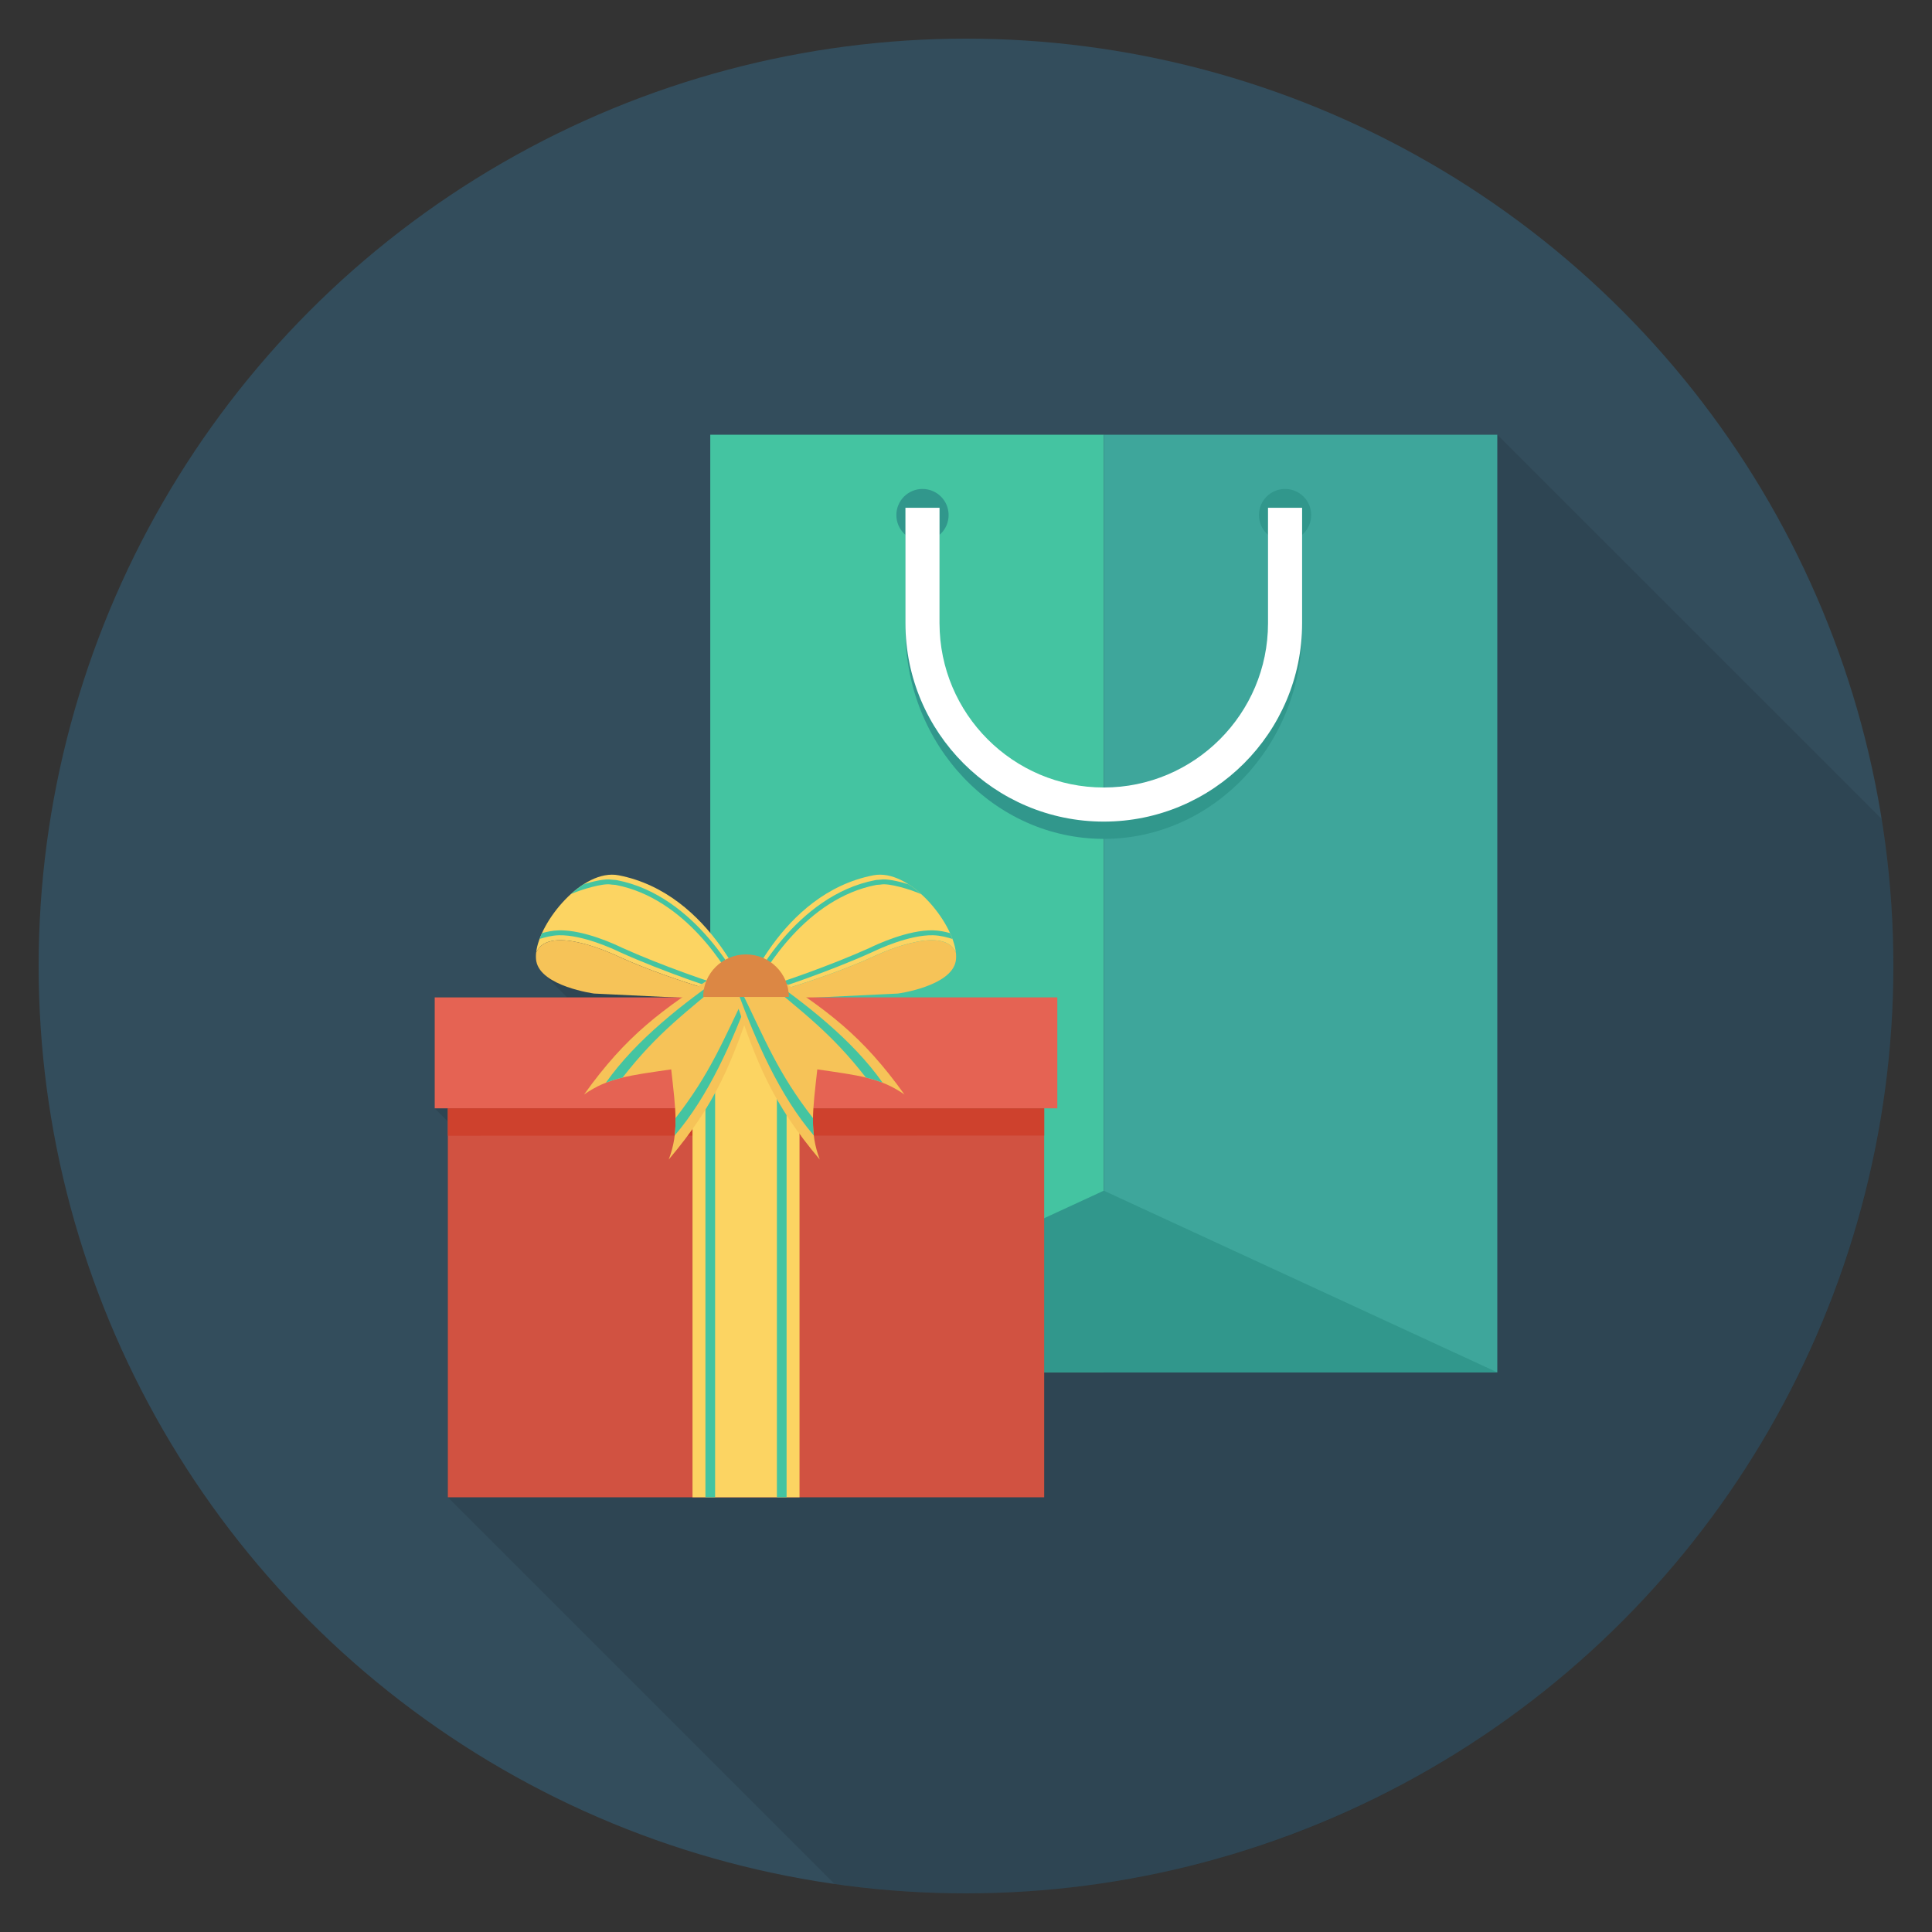 <?xml version="1.0" encoding="utf-8"?>
<!-- Generator: Adobe Illustrator 21.0.2, SVG Export Plug-In . SVG Version: 6.00 Build 0)  -->
<svg xmlns="http://www.w3.org/2000/svg" xmlns:xlink="http://www.w3.org/1999/xlink" version="1.1" id="Layer_1" x="0px" y="0px" viewBox="0 0 100 100" enable-background="new 0 0 100 100" xml:space="preserve" width="512" height="512">
<rect x="0" y="0" width="100" height="100" fill="#333333" stroke="none"/>
<g>
	<circle fill="#334D5C" cx="50" cy="50" r="48"/>
	<path opacity="0.1" d="M98,50c0-2.592-0.212-5.133-0.607-7.614L77.5,22.499H36.76v25.79   c-1.09-1.31-2.64-2.58-4.74-2.98c-0.59-0.12-1.22,0.08-1.81,0.46   c-0.01,0-0.01,0.01-0.01,0.01c-0.23,0.14-0.45,0.31-0.66,0.5   c-0.63,0.58-1.17,1.32-1.49,2.02c-0.01,0.03-0.02,0.06-0.03,0.09   c-0.03,0.07-0.07,0.14-0.09,0.21c-0.09,0.25-0.16,0.49-0.18,0.71   c-0.02,0.16-0.02,0.31,0.01,0.45c0.04,0.24,0.18,0.46,0.37,0.64   l1.23,1.23H22.5v5.74l0.68,0.68v19.45l20.011,20.011   C45.417,97.827,47.688,98,50,98C76.51,98,98,76.51,98,50z"/>
	<g>
		<rect x="36.763" y="22.5" fill="#44C4A1" width="20.368" height="48.533"/>
		<rect x="57.132" y="22.5" fill="#3EA69B" width="20.368" height="48.533"/>
		<polygon fill="#31978C" points="77.5,71.033 36.763,71.033 57.132,61.629   "/>
		<g>
			<circle fill="#31978C" cx="47.748" cy="26.66" r="1.352"/>
			<circle fill="#31978C" cx="66.515" cy="26.66" r="1.352"/>
		</g>
		<g>
			<path fill="#31978C" d="M57.131,43.42c-5.661,0-10.266-4.85-10.266-10.812v-6.324h1.765     v6.324c0,4.989,3.813,9.047,8.501,9.047s8.501-4.058,8.501-9.047v-6.324h1.765     v6.324C67.397,38.57,62.792,43.42,57.131,43.42z"/>
		</g>
		<g>
			<path fill="#FFFFFF" d="M57.131,42.526c-5.661,0-10.266-4.605-10.266-10.266v-5.977h1.765     v5.977c0,4.687,3.813,8.501,8.501,8.501s8.501-3.814,8.501-8.501v-5.977h1.765     v5.977C67.397,37.921,62.792,42.526,57.131,42.526z"/>
		</g>
		<g>
			<g>
				<g>
					<path fill="#FCD462" d="M49.478,49.311c-0.173-1.627-2.412-4.365-4.271-4.006       c-4.859,0.94-6.821,6.51-6.821,6.51s3.801-0.928,6.821-2.303       C45.207,49.513,48.818,47.744,49.478,49.311z"/>
					<path fill="#44C4A1" d="M48.301,48.154c-1.308-0.031-2.95,0.744-3.269,0.9       c-2.017,0.911-4.66,1.832-6.023,2.226c0.564-1.087,2.724-4.78,6.345-5.475       c0.036-0.007,0.076-0.009,0.119-0.011c0.047-0.002,0.096-0.005,0.148-0.014       c0.396-0.068,1.494,0.246,2.065,0.504c-0.214-0.194-0.438-0.368-0.669-0.516       c-0.539-0.166-1.13-0.291-1.44-0.238c-0.039,0.007-0.078,0.008-0.117,0.01       c-0.05,0.002-0.102,0.005-0.155,0.015c-4.138,0.794-6.41,5.354-6.655,5.871       l-0.118,0.249l0.268-0.072c1.259-0.34,4.162-1.334,6.348-2.322       c0.307-0.151,1.905-0.897,3.147-0.873c0.391,0.009,0.763,0.117,1.004,0.192       c-0.037-0.1-0.078-0.2-0.125-0.302       C48.934,48.231,48.627,48.162,48.301,48.154z"/>
					<path fill="#F6C358" d="M45.207,49.513c-3.02,1.375-6.821,2.303-6.821,2.303       l8.092-0.39c0,0,2.747-0.371,2.99-1.671       c0.025-0.134,0.027-0.284,0.01-0.443       C48.818,47.744,45.207,49.513,45.207,49.513z"/>
				</g>
				<g>
					<path fill="#FCD462" d="M27.749,49.311c0.173-1.627,2.412-4.365,4.271-4.006       c4.859,0.94,6.821,6.51,6.821,6.51s-3.801-0.928-6.821-2.303       C32.02,49.513,28.408,47.744,27.749,49.311z"/>
					<path fill="#44C4A1" d="M28.926,48.154c1.308-0.031,2.95,0.744,3.269,0.9       c2.017,0.911,4.66,1.832,6.023,2.226c-0.564-1.087-2.724-4.78-6.345-5.475       c-0.036-0.007-0.076-0.009-0.119-0.011c-0.047-0.002-0.096-0.005-0.148-0.014       c-0.396-0.068-1.494,0.246-2.065,0.504c0.214-0.194,0.438-0.368,0.669-0.516       c0.539-0.166,1.13-0.291,1.44-0.238c0.039,0.007,0.078,0.008,0.117,0.01       c0.05,0.002,0.102,0.005,0.155,0.015c4.138,0.794,6.41,5.354,6.655,5.871       l0.118,0.249l-0.268-0.072c-1.259-0.34-4.162-1.334-6.348-2.322       c-0.307-0.151-1.905-0.897-3.147-0.873c-0.391,0.009-0.763,0.117-1.004,0.192       c0.037-0.1,0.078-0.2,0.125-0.302       C28.293,48.231,28.6,48.162,28.926,48.154z"/>
					<path fill="#F6C358" d="M32.02,49.513c3.02,1.375,6.821,2.303,6.821,2.303       l-8.092-0.39c0,0-2.747-0.371-2.99-1.671       c-0.025-0.134-0.027-0.284-0.01-0.443       C28.408,47.744,32.02,49.513,32.02,49.513z"/>
				</g>
			</g>
			<rect x="22.5" y="51.625" fill="#E56353" width="32.227" height="5.742"/>
			<rect x="23.18" y="57.368" fill="#D15241" width="30.867" height="20.132"/>
			<polygon fill="#CE412D" points="54.047,58.775 23.18,58.786 23.18,57.368 54.047,57.368         "/>
			<rect x="35.844" y="51.625" fill="#FCD462" width="5.539" height="25.875"/>
			<g>
				<rect x="36.512" y="51.625" fill="#44C4A1" width="0.502" height="25.875"/>
				<rect x="40.212" y="51.625" fill="#44C4A1" width="0.502" height="25.875"/>
			</g>
			<g>
				<g>
					<path fill="#F6C358" d="M34.615,60.015c0.532-1.418,0.363-2.529,0.127-4.664       c-2.139,0.312-3.263,0.429-4.51,1.299c2.195-3.064,3.974-4.362,7.155-6.41       c0.666,0.512,0.999,0.767,1.665,1.279       C37.861,55.094,37.046,57.131,34.615,60.015z"/>
					<path fill="#44C4A1" d="M37.686,50.469c-0.022-0.017-0.041-0.032-0.064-0.049       c-0.011-0.008-0.023-0.018-0.035-0.027c-2.21,1.525-4.665,3.427-6.226,5.648       c0.274-0.108,0.559-0.194,0.865-0.268c1.826-2.345,3.281-3.37,5.512-5.264       C37.718,50.494,37.703,50.482,37.686,50.469z"/>
					<path fill="#44C4A1" d="M38.852,51.364c-0.011-0.008-0.024-0.018-0.035-0.027       c-0.022-0.017-0.042-0.032-0.064-0.049c-0.016-0.013-0.032-0.024-0.053-0.041       c-1.282,2.623-1.913,4.281-3.736,6.628c0.005,0.313-0.007,0.608-0.043,0.899       C36.691,56.715,37.924,53.874,38.852,51.364z"/>
				</g>
				<g>
					<path fill="#F6C358" d="M42.43,60.015c-0.532-1.418-0.363-2.529-0.127-4.664       c2.139,0.312,3.263,0.429,4.51,1.299c-2.195-3.064-3.974-4.362-7.155-6.41       c-0.666,0.512-0.999,0.767-1.665,1.279       C39.184,55.094,40,57.131,42.43,60.015z"/>
					<path fill="#44C4A1" d="M39.359,50.469c0.022-0.017,0.041-0.032,0.064-0.049       c0.011-0.008,0.023-0.018,0.035-0.027c2.21,1.525,4.665,3.427,6.226,5.648       c-0.274-0.108-0.559-0.194-0.865-0.268c-1.826-2.345-3.281-3.37-5.512-5.264       C39.327,50.494,39.343,50.482,39.359,50.469z"/>
					<path fill="#44C4A1" d="M38.194,51.364c0.011-0.008,0.024-0.018,0.035-0.027       c0.022-0.017,0.042-0.032,0.064-0.049c0.016-0.013,0.032-0.024,0.053-0.041       c1.282,2.623,1.913,4.281,3.736,6.628c-0.005,0.313,0.007,0.608,0.043,0.899       C40.354,56.715,39.121,53.874,38.194,51.364z"/>
				</g>
			</g>
			<path fill="#DC8744" d="M38.613,49.4c-1.225,0-2.217,0.986-2.217,2.203h4.435     C40.831,50.387,39.838,49.4,38.613,49.4z"/>
		</g>
	</g>
</g>
</svg>
